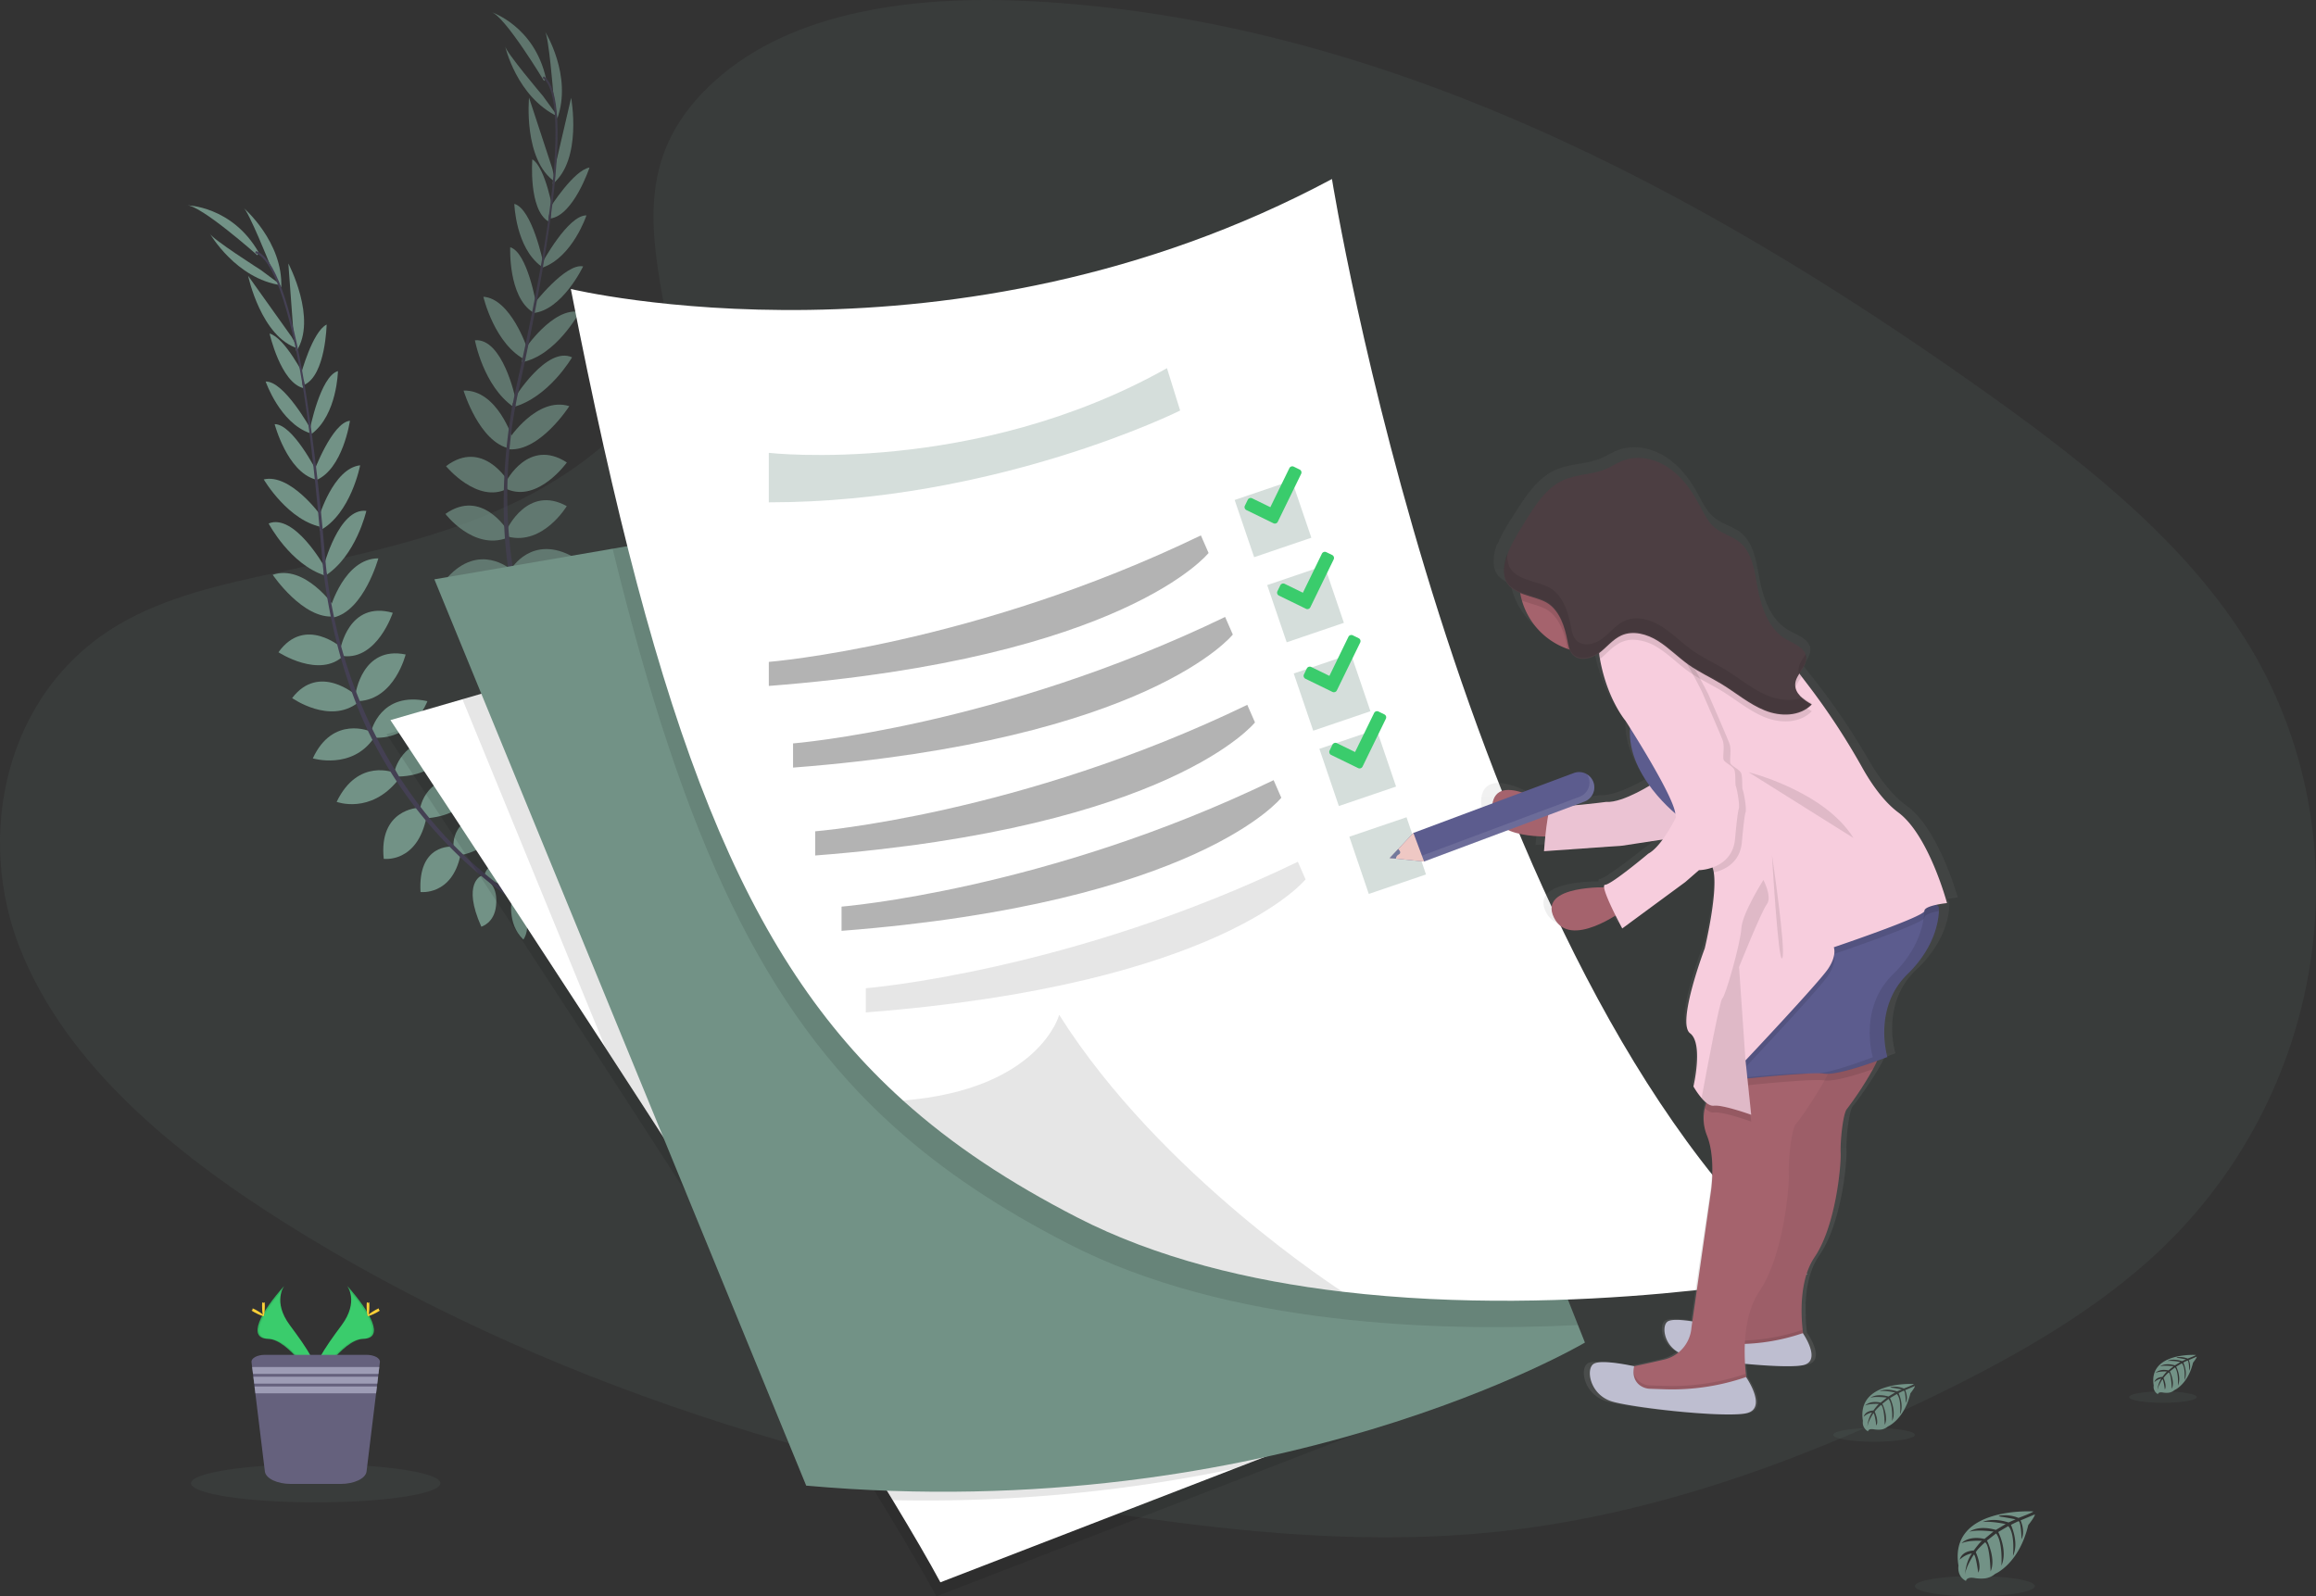 <svg id="59904e4f-d552-4f96-882a-6a294bb87dd0" data-name="Layer 1" xmlns="http://www.w3.org/2000/svg" xmlns:xlink="http://www.w3.org/1999/xlink" width="1155.41" height="796.48" viewBox="0 0 1155.41 796.48"><rect x="0" y="0" width="1155.41" height="796.48" fill="#333333" stroke="none"/><defs><linearGradient id="a0337754-c09d-4430-960e-4dcfef50d642" x1="880.14" y1="757.49" x2="880.14" y2="274.88" gradientUnits="userSpaceOnUse"><stop offset="0" stop-color="gray" stop-opacity="0.25"/><stop offset="0.54" stop-color="gray" stop-opacity="0.12"/><stop offset="1" stop-color="gray" stop-opacity="0.1"/></linearGradient></defs><title>to do list</title><path d="M379.06,92C418.26,56.69,479.8,49.5,535.81,52.31c175.93,8.83,334.74,94.59,472.11,191.6,49.73,35.12,98.69,73,131,121.33,65.72,98.45,46.22,234.84-45.15,315.94-31.09,27.6-68.78,48.75-107.47,67.51-68.79,33.34-143,60.1-221.09,67.72-55.68,5.43-112,1-167.4-6.56-154.65-21.18-306.45-68-433.69-148.14C108.29,626.57,55.69,582.88,32.69,526s-8.28-128.89,48.7-162.54c23.57-13.92,51.74-20.2,79.33-26.11,40.61-8.68,81.86-17.25,118.51-34.91,37.85-18.24,82.66-53.52,75.17-93.9C346.36,165.25,339.91,127.2,379.06,92Z" transform="translate(-22.3 -51.76)" fill="#729286" opacity="0.1"/><path d="M279,499.57s10.37-7.43,21.1-2.84c0,0-3,6.38-16.37,6.3Z" transform="translate(-22.3 -51.76)" fill="#729286"/><path d="M277.71,500s-2.77,12.45,5.67,20.53c0,0,4.68-5.27-.64-17.53Z" transform="translate(-22.3 -51.76)" fill="#729286"/><path d="M264,488.67s.38-10.51,24.18-7.94c0,0,.37,6.76-7.81,10.28S268.27,492,264,488.67Z" transform="translate(-22.3 -51.76)" fill="#729286"/><path d="M262.53,488.65s-9.89,3.6-.11,25.46c0,0,6.54-1.73,7.37-10.6S267,491.71,262.53,488.65Z" transform="translate(-22.3 -51.76)" fill="#729286"/><path d="M248.56,474.3s-2-17.2,22.24-16.36c0,0,2.31,15.55-17.81,20.34Z" transform="translate(-22.3 -51.76)" fill="#729286"/><path d="M231.83,455.44s2.57-19.67,27-14.78c0,0,.74,16.9-22.84,19.29Z" transform="translate(-22.3 -51.76)" fill="#729286"/><path d="M219.38,435.75s4.82-19.29,29-14.47c0,0-5,17.35-27.27,17.93Z" transform="translate(-22.3 -51.76)" fill="#729286"/><path d="M207.53,416.52s4.67-20,28-14.92c0,0-7,19.07-26.37,18.23Z" transform="translate(-22.3 -51.76)" fill="#729286"/><path d="M199.66,398.12s3.25-24.33,25-19.81c0,0-5.42,22.23-23.3,23.26Z" transform="translate(-22.3 -51.76)" fill="#729286"/><path d="M192.09,375.81s4.07-24.55,26.15-18.3c0,0-7.68,23.35-24.5,21.61Z" transform="translate(-22.3 -51.76)" fill="#729286"/><path d="M187.13,355s7-24.66,23.92-24.65c0,0-7.15,26-22.32,29.48Z" transform="translate(-22.3 -51.76)" fill="#729286"/><path d="M183.71,334.58s7.53-29.66,21.35-27.92c0,0-5.13,22.64-20.69,32.47Z" transform="translate(-22.3 -51.76)" fill="#729286"/><path d="M181.28,310.16s7.17-24.74,20.69-26.24c0,0-4.6,24.25-20.15,32.58Z" transform="translate(-22.3 -51.76)" fill="#729286"/><path d="M178.76,287.44s9.18-24.85,18.12-25.75c0,0-3.47,24.25-17.07,29.73Z" transform="translate(-22.3 -51.76)" fill="#729286"/><path d="M176.83,266.26s5.2-26.81,14.06-29.35c0,0-.39,21.77-13.09,31.3Z" transform="translate(-22.3 -51.76)" fill="#729286"/><path d="M172.4,238.62s5.73-21.42,12.85-24.93c0,0-.48,25-11,30Z" transform="translate(-22.3 -51.76)" fill="#729286"/><path d="M168.9,220.48l-2.75-37.28s14.6,27.66,4,43.83Z" transform="translate(-22.3 -51.76)" fill="#729286"/><path d="M157,183.78s-10.79-26.89-13.19-28.32c0,0,19.8,17,18.8,39.78Z" transform="translate(-22.3 -51.76)" fill="#729286"/><path d="M247.9,474.2s-17.25-1.59-15.8,22.63c0,0,15.6,1.93,19.89-18.31Z" transform="translate(-22.3 -51.76)" fill="#729286"/><path d="M231,454.82s-19.82.69-17.26,25.44c0,0,16.75,2.34,21.36-20.91Z" transform="translate(-22.3 -51.76)" fill="#729286"/><path d="M219.25,437.37s-18.32-7.75-29,14.47c0,0,16.89,6.39,30.72-11Z" transform="translate(-22.3 -51.76)" fill="#729286"/><path d="M207.13,416.72s-18.76-8.28-28.77,13.42c0,0,19.45,5.87,30.42-10.12Z" transform="translate(-22.3 -51.76)" fill="#729286"/><path d="M199.91,398.63s-18.38-16.26-31.87,1.42c0,0,18.65,13.24,32.83,2.32Z" transform="translate(-22.3 -51.76)" fill="#729286"/><path d="M193.07,375.19s-18.5-16.64-31.85,2c0,0,20.57,13.45,32.63,1.59Z" transform="translate(-22.3 -51.76)" fill="#729286"/><path d="M188.93,354.21s-14.57-21.1-30.57-15.66c0,0,15.14,22.36,30.61,20.75Z" transform="translate(-22.3 -51.76)" fill="#729286"/><path d="M184.12,334.43s-14.91-26.72-27.81-21.49c0,0,10.78,20.56,28.33,26.05Z" transform="translate(-22.3 -51.76)" fill="#729286"/><path d="M182.17,308.73s-15.06-20.9-28.29-17.77c0,0,12.47,21.3,29.91,23.93Z" transform="translate(-22.3 -51.76)" fill="#729286"/><path d="M180.25,286.9s-11.95-23.64-20.93-23.51c0,0,6.21,23.7,20.34,27.58Z" transform="translate(-22.3 -51.76)" fill="#729286"/><path d="M177.25,265.72s-13.2-23.9-22.42-23.6c0,0,7.08,20.6,22.09,25.76Z" transform="translate(-22.3 -51.76)" fill="#729286"/><path d="M174.42,240s-9.95-19.82-17.63-21.81c0,0,5.53,24.4,16.82,27.2Z" transform="translate(-22.3 -51.76)" fill="#729286"/><path d="M167.78,219.82l-21.69-30.44S152.52,220,171,225.66Z" transform="translate(-22.3 -51.76)" fill="#729286"/><path d="M152.41,186.47S128,170.94,127,168.31c0,0,13,22.58,35.66,25.78Z" transform="translate(-22.3 -51.76)" fill="#729286"/><path d="M150.7,179.13s-28.36-25.25-35.34-24.95c0,0,22.6.16,36,23.53Z" transform="translate(-22.3 -51.76)" fill="#729286"/><path d="M174.3,244l-1,.17c-6.68-40.05-15.09-63.54-23.67-66.16l.29-1C159,179.77,167.46,202.92,174.3,244Z" transform="translate(-22.3 -51.76)" fill="#444053"/><path d="M185.55,339.88l-1.5.18c-.46-3.74-.86-7.58-1.17-11.4-2.71-33.25-6.11-63.75-9.91-86.57l.83-1.11c3.81,22.86,7.87,54.26,10.59,87.56C184.7,332.34,185.09,336.15,185.55,339.88Z" transform="translate(-22.3 -51.76)" fill="#444053"/><path d="M307.83,517.65c-.27-.11-27.23-10.93-55.83-38.11a218.64,218.64,0,0,1-41.84-54.7c-13.71-25.41-22.68-56.95-26.47-87.77l1.6.68c8.5,69.18,41.92,115.42,68,140.27,28.32,26.94,55,37.65,55.25,37.75Z" transform="translate(-22.3 -51.76)" fill="#444053"/><g opacity="0.7"><path d="M320.84,436.21s12.11-4,21,3.57c0,0-4.77,5.2-17.51,1.14Z" transform="translate(-22.3 -51.76)" fill="#729286"/><path d="M319.48,436.23s-6.34,11.07-.69,21.28c0,0,6-3.63,4.61-16.92Z" transform="translate(-22.3 -51.76)" fill="#729286"/><path d="M309.75,421.34s3.5-9.92,25.45-.39c0,0-1.65,6.57-10.52,7.49S312.85,425.77,309.75,421.34Z" transform="translate(-22.3 -51.76)" fill="#729286"/><path d="M308.36,420.89s-10.5.5-7.68,24.27c0,0,6.77.3,10.2-7.93S311.72,425.13,308.36,420.89Z" transform="translate(-22.3 -51.76)" fill="#729286"/><path d="M299.3,403s3.19-17,26.09-9c0,0-2.41,15.53-23.05,14.12Z" transform="translate(-22.3 -51.76)" fill="#729286"/><path d="M288.94,380s8.3-18,30.14-6.08c0,0-4.32,16.35-27.55,11.62Z" transform="translate(-22.3 -51.76)" fill="#729286"/><path d="M282.9,357.55s10.35-17,32-5.19c0,0-10,15.06-31.37,9Z" transform="translate(-22.3 -51.76)" fill="#729286"/><path d="M277.31,335.66s10.4-17.68,31.19-5.91c0,0-12.35,16.12-30.59,9.56Z" transform="translate(-22.3 -51.76)" fill="#729286"/><path d="M275.27,315.75s10.34-22.26,29.78-11.46c0,0-11.79,19.6-29.16,15.27Z" transform="translate(-22.3 -51.76)" fill="#729286"/><path d="M274.69,292.2s11.19-22.23,30.4-9.69c0,0-14.27,20-29.81,13.34Z" transform="translate(-22.3 -51.76)" fill="#729286"/><path d="M276.16,270.83s14-21.46,30.16-16.42c0,0-14.57,22.73-30.08,21.51Z" transform="translate(-22.3 -51.76)" fill="#729286"/><path d="M279,250.34s16-26.07,28.69-20.3c0,0-11.64,20.09-29.41,24.84Z" transform="translate(-22.3 -51.76)" fill="#729286"/><path d="M283.89,226.31s14.22-21.49,27.56-18.9c0,0-11.6,21.79-28.92,25.11Z" transform="translate(-22.3 -51.76)" fill="#729286"/><path d="M288.26,203.86s16.15-21,24.95-19.18c0,0-10.53,22.12-25.14,23.29Z" transform="translate(-22.3 -51.76)" fill="#729286"/><path d="M292.71,183.07s12.94-24,22.16-23.84c0,0-6.86,20.67-21.81,26Z" transform="translate(-22.3 -51.76)" fill="#729286"/><path d="M296.7,155.36s11.85-18.74,19.69-20c0,0-7.9,23.74-19.42,25.41Z" transform="translate(-22.3 -51.76)" fill="#729286"/><path d="M298.76,137l8.47-36.42s5.71,30.75-9.23,43Z" transform="translate(-22.3 -51.76)" fill="#729286"/><path d="M298.34,98.43s-2.31-28.88-4.17-31c0,0,13.86,22.08,6.12,43.58Z" transform="translate(-22.3 -51.76)" fill="#729286"/><path d="M298.69,402.73s-16-6.64-21.81,16.92c0,0,14.31,6.48,24.43-11.57Z" transform="translate(-22.3 -51.76)" fill="#729286"/><path d="M288.32,379.2s-19.13-5.23-24.05,19.16c0,0,15.3,7.22,26.62-13.61Z" transform="translate(-22.3 -51.76)" fill="#729286"/><path d="M282.3,359.05s-15.18-12.85-32,5.19c0,0,14.22,11.13,32.61-1.38Z" transform="translate(-22.3 -51.76)" fill="#729286"/><path d="M276.88,335.73s-15.46-13.48-31.46,4.25c0,0,16.82,11.4,32.05-.6Z" transform="translate(-22.3 -51.76)" fill="#729286"/><path d="M275.37,316.32s-12.72-21-30.86-8.14c0,0,13.87,18.2,30.66,12Z" transform="translate(-22.3 -51.76)" fill="#729286"/><path d="M275.81,291.9s-12.72-21.39-31-7.55c0,0,15.64,19,30.67,11.23Z" transform="translate(-22.3 -51.76)" fill="#729286"/><path d="M278.09,270.63s-7.63-24.47-24.52-24c0,0,7.8,25.86,23.05,28.92Z" transform="translate(-22.3 -51.76)" fill="#729286"/><path d="M279.38,250.32s-6.28-29.95-20.15-28.79c0,0,4.18,22.84,19.3,33.31Z" transform="translate(-22.3 -51.76)" fill="#729286"/><path d="M285.18,225.21s-8.16-24.44-21.73-25.39c0,0,5.57,24.05,21.44,31.75Z" transform="translate(-22.3 -51.76)" fill="#729286"/><path d="M289.84,203.79s-4.38-26.12-13-28.67c0,0-1.11,24.47,11.22,32.39Z" transform="translate(-22.3 -51.76)" fill="#729286"/><path d="M293.27,182.68s-5.49-26.75-14.38-29.2c0,0,.63,21.77,13.43,31.16Z" transform="translate(-22.3 -51.76)" fill="#729286"/><path d="M298.21,157.32s-3.6-21.88-10.34-26.07c0,0-2,24.94,8,31Z" transform="translate(-22.3 -51.76)" fill="#729286"/><path d="M297.89,136l-11.66-35.52s-3,31.14,13,42.05Z" transform="translate(-22.3 -51.76)" fill="#729286"/><path d="M293.14,99.63s-18.73-22.11-18.87-24.9c0,0,5.73,25.43,26.37,35.22Z" transform="translate(-22.3 -51.76)" fill="#729286"/><path d="M293.69,92.12s-19.57-32.55-26.32-34.35c0,0,21.52,6.89,27.32,33.16Z" transform="translate(-22.3 -51.76)" fill="#729286"/><path d="M296.93,161l-1-.14c5.53-40.21,4.5-65.15-2.92-70.2l.57-.83C301.45,95.2,302.6,119.81,296.93,161Z" transform="translate(-22.3 -51.76)" fill="#444053"/><path d="M279.13,256l-1.49-.27c.68-3.71,1.44-7.49,2.28-11.24,7.31-32.55,13.14-62.67,16.29-85.59l1.13-.82c-3.16,23-8.63,54.15-15.94,86.75C280.56,248.5,279.8,252.26,279.13,256Z" transform="translate(-22.3 -51.76)" fill="#444053"/><path d="M343,462.05c-.22-.18-22.74-18.53-42-53a218.47,218.47,0,0,1-23.66-64.67c-5.53-28.34-4.72-61.12.84-91.67l1.32,1.12C267.05,322.41,285.2,376.51,302.74,408c19,34.14,41.28,52.3,41.51,52.48Z" transform="translate(-22.3 -51.76)" fill="#444053"/></g><path d="M1036.65,805.87s-42.28-2.55-37.29,27.08c0,0-1,5.23,3.75,7.61,0,0,.08-2.2,4.34-1.45a19.36,19.36,0,0,0,4.59.22,9.62,9.62,0,0,0,5.62-2.32h0s11.88-4.91,16.5-24.33c0,0,3.42-4.24,3.29-5.33l-7.14,3s2.44,5.15.52,9.42c0,0-.23-9.23-1.6-9-.28.05-3.71,1.79-3.71,1.79s4.2,9,1,15.48c0,0,1.2-11.05-2.34-14.84l-5,2.94s4.9,9.26,1.58,16.81c0,0,.85-11.59-2.64-16.1l-4.55,3.55s4.61,9.13,1.8,15.39c0,0-.37-13.49-2.78-14.51,0,0-4,3.51-4.59,5,0,0,3.15,6.62,1.2,10.12,0,0-1.2-9-2.19-9,0,0-4,5.95-4.38,10,0,0,.17-6.07,3.42-10.6a11.89,11.89,0,0,0-6.07,3.14s.62-4.21,7-4.58c0,0,3.28-4.51,4.16-4.79,0,0-6.41-.53-10.29,1.19,0,0,3.42-4,11.46-2.17l4.49-3.67s-8.43-1.15-12,.12c0,0,4.11-3.51,13.21-.95l4.89-2.92s-7.18-1.55-11.46-1c0,0,4.52-2.44,12.9.2l3.5-1.57s-5.27-1-6.81-1.2-1.62-.59-1.62-.59a18.22,18.22,0,0,1,9.88,1.1S1036.78,806.34,1036.65,805.87Z" transform="translate(-22.3 -51.76)" fill="#729286"/><ellipse cx="985.23" cy="791.38" rx="29.92" ry="5.06" fill="#729286" opacity="0.1"/><path d="M1117.75,727.8s-23.83-1.43-21,15.27a4.07,4.07,0,0,0,2.11,4.29s.05-1.24,2.45-.82a10.62,10.62,0,0,0,2.59.13,5.35,5.35,0,0,0,3.16-1.31h0s6.7-2.77,9.31-13.72c0,0,1.93-2.39,1.85-3l-4,1.72s1.37,2.9.29,5.31c0,0-.13-5.21-.9-5.08-.16,0-2.09,1-2.09,1s2.36,5.06.58,8.73c0,0,.68-6.23-1.32-8.36l-2.83,1.65s2.76,5.22.89,9.48c0,0,.48-6.53-1.49-9.08l-2.56,2s2.59,5.15,1,8.68c0,0-.21-7.6-1.57-8.18a16,16,0,0,0-2.59,2.79s1.78,3.74.68,5.71c0,0-.68-5.07-1.23-5.09,0,0-2.24,3.36-2.47,5.66a12.22,12.22,0,0,1,1.93-6,6.74,6.74,0,0,0-3.43,1.77s.35-2.37,4-2.58c0,0,1.85-2.55,2.34-2.7,0,0-3.61-.3-5.8.67,0,0,1.93-2.24,6.46-1.23l2.54-2.06s-4.76-.65-6.77.07c0,0,2.32-2,7.45-.54l2.76-1.65a25.22,25.22,0,0,0-6.47-.56s2.55-1.37,7.27.12l2-.89s-3-.58-3.84-.67-.92-.34-.92-.34a10.32,10.32,0,0,1,5.58.62S1117.82,728.07,1117.75,727.8Z" transform="translate(-22.3 -51.76)" fill="#729286"/><ellipse cx="1079.04" cy="697.06" rx="16.87" ry="2.85" fill="#729286" opacity="0.1"/><path d="M977.06,742.3s-28.78-1.74-25.38,18.43a4.91,4.91,0,0,0,2.55,5.18s0-1.49,2.95-1a13.73,13.73,0,0,0,3.13.16,6.58,6.58,0,0,0,3.82-1.58h0s8.09-3.34,11.24-16.57c0,0,2.33-2.88,2.23-3.62l-4.85,2.07s1.66,3.51.35,6.42c0,0-.15-6.29-1.09-6.14-.19,0-2.52,1.21-2.52,1.21s2.85,6.11.7,10.54c0,0,.82-7.52-1.59-10.1l-3.42,2s3.33,6.3,1.07,11.45c0,0,.58-7.89-1.79-11l-3.1,2.41s3.14,6.21,1.23,10.48c0,0-.25-9.18-1.9-9.88,0,0-2.71,2.39-3.12,3.37,0,0,2.14,4.51.81,6.89,0,0-.81-6.11-1.48-6.14,0,0-2.7,4.05-3,6.83a14.77,14.77,0,0,1,2.33-7.22,8.13,8.13,0,0,0-4.13,2.14s.42-2.87,4.8-3.12c0,0,2.23-3.07,2.83-3.26,0,0-4.36-.36-7,.81,0,0,2.32-2.71,7.79-1.48l3.06-2.49s-5.73-.79-8.17.08c0,0,2.8-2.39,9-.65l3.33-2s-4.89-1.06-7.81-.68c0,0,3.08-1.65,8.78.14L971.1,745s-3.58-.7-4.63-.81-1.1-.4-1.1-.4a12.43,12.43,0,0,1,6.73.75S977.15,742.62,977.06,742.3Z" transform="translate(-22.3 -51.76)" fill="#729286"/><ellipse cx="934.94" cy="715.91" rx="20.37" ry="3.44" fill="#729286" opacity="0.1"/><path d="M736.37,752.76,636.06,791.57,489.44,848.24c-5.53-10.27-13.69-24.32-23.79-41-34.72-57.55-92.18-147.06-143.32-225.72-57.64-88.63-107.24-163.47-107.24-163.47L251,407.64l293.32-85.07Z" transform="translate(-22.3 -51.76)" opacity="0.1"/><path d="M738.37,745.76,638.06,784.57,491.44,841.24c-5.53-10.27-13.69-24.32-23.79-41-34.72-57.55-92.18-147.06-143.32-225.72-57.64-88.63-107.24-163.47-107.24-163.47L253,400.64l293.32-85.07Z" transform="translate(-22.3 -51.76)" fill="#fff"/><path d="M738.37,745.76,638.06,784.57a754.4,754.4,0,0,1-170.41,15.67c-34.72-57.55-92.18-147.06-143.32-225.72L253,400.64l293.32-85.07Z" transform="translate(-22.3 -51.76)" opacity="0.1"/><path d="M813,721.62S657.16,813.8,424.5,793L239,340.81l88.89-15.27,307.28-52.77L809.52,712.88Z" transform="translate(-22.3 -51.76)" fill="#729286"/><path d="M809.52,712.88c-36.7,1.8-79.14,1.63-121.86-3.46C641.44,704,595,692.78,555.1,672.24c-33.32-17.17-61.81-35.82-86.66-58.21-64.61-58.12-104.6-141.26-140.51-288.49l307.28-52.77Z" transform="translate(-22.3 -51.76)" opacity="0.1"/><path d="M923.83,687.6s-114.92,22.52-231.78,8.65c-46.22-5.45-92.71-16.64-132.56-37.18-33.32-17.17-61.81-35.82-86.66-58.21-80-72-122.21-182.22-165.75-404.91,0,0,191,46.09,379.71-54.87C686.79,141.08,750.44,538.35,923.83,687.6Z" transform="translate(-22.3 -51.76)" fill="#fff"/><path d="M692.05,696.25c-46.22-5.45-92.71-16.64-132.56-37.18-33.32-17.17-61.81-35.82-86.66-58.21,68.09-5.53,77.88-42.76,77.88-42.76C601.19,638.22,692.05,696.25,692.05,696.25Z" transform="translate(-22.3 -51.76)" opacity="0.1"/><path d="M405.85,277.71s102.6,11.71,198.63-42.25l6.58,21.13S519.19,302.4,405.85,302.4Z" transform="translate(-22.3 -51.76)" fill="#729286" opacity="0.3"/><path d="M405.85,382s102-8.23,215.55-63.11l3.84,8.78S583.45,380.26,405.85,394Z" transform="translate(-22.3 -51.76)" opacity="0.3"/><path d="M417.94,422.68s102-8.23,215.55-63.1l3.84,8.78S595.55,421,417.94,434.75Z" transform="translate(-22.3 -51.76)" opacity="0.3"/><path d="M429,466.53s102-8.23,215.55-63.1l3.84,8.78S606.55,464.82,429,478.6Z" transform="translate(-22.3 -51.76)" opacity="0.3"/><path d="M442.13,504.11s102-8.23,215.55-63.1l3.84,8.78s-41.78,52.62-219.39,66.4Z" transform="translate(-22.3 -51.76)" opacity="0.3"/><path d="M454.23,544.83s102-8.23,215.55-63.1l3.84,8.78s-41.79,52.62-219.39,66.39Z" transform="translate(-22.3 -51.76)" opacity="0.1"/><rect x="642.3" y="295.52" width="30.15" height="30.15" transform="translate(-87.32 176.7) rotate(-18.8)" fill="#729286" opacity="0.3"/><rect x="658.54" y="337.98" width="30.15" height="30.15" transform="translate(-100.14 184.2) rotate(-18.8)" fill="#729286" opacity="0.3"/><rect x="684.58" y="419.68" width="30.15" height="30.15" transform="translate(-125.09 196.95) rotate(-18.8)" fill="#729286" opacity="0.3"/><rect x="699.51" y="463.53" width="30.15" height="30.15" transform="translate(-138.42 204.1) rotate(-18.8)" fill="#729286" opacity="0.3"/><rect x="671.78" y="382.09" width="30.15" height="30.15" transform="translate(-113.65 190.82) rotate(-18.8)" fill="#729286" opacity="0.3"/><path d="M994.7,501.33l-1.07-1c2.76-.56,5.36-.81,5.36-.81s-9.47-34.26-25.44-45.69c-7.9-5.65-14.48-15.06-19.13-23.13a349.7,349.7,0,0,0-28.49-41.77l-2.88-3.63-1.24-1.58c1.73-2.62,3.85-5.11,3.61-8.15a.13.13,0,0,1,0-.06,3.84,3.84,0,0,0,0-.48,5.59,5.59,0,0,0-.2-1.11l-.11.17c-1.35-3.92-6.54-5.65-10.39-7.81-9-5.07-12.85-16.15-14.77-26.45-1.5-8-2.74-17-9-22.15-4-3.31-9.44-4.4-13.47-7.69-3.82-3.12-5.95-7.85-8.35-12.2-4-7.25-9.28-14-16.25-18.33s-15.82-6-23.47-3.1c-2.93,1.12-5.59,2.86-8.49,4.07-7.2,3-15.45,2.6-22.58,5.77-8.78,3.9-14.49,12.52-19.71,20.7-2.7,4.23-6.94,10.42-9.35,16.65,0-.22,0-.43,0-.65a23.82,23.82,0,0,0-1.86,8.66,13,13,0,0,0,.41,3.76c1.08,4,4.3,6.21,8.12,7.75a33.85,33.85,0,0,0,.88,3.77,37,37,0,0,0,23.9,24.41c.33.12.67.2,1,.3a7.94,7.94,0,0,0,1.19,2.2c3.19,4,9.59,2.86,13.75-.05.17-.11.33-.25.49-.37a15,15,0,0,0,.18,1.69c.09.48.16,1,.26,1.43,3.75,20.21,13.35,31.12,13.35,31.12s.89,1.34,2.34,3.56c-.76,11.15,4.33,21.31,10.21,29.16-5.07,2.93-16,8.67-22.76,8.19,0,0-24.84,3.21-27.72,1.6-.4-.22-.78.08-1.14.76-6.84-4.17-28.71-16.19-30.58-.76-1.69,14,18.24,15.79,27.73,15.86-.43,4.1-.67,7.38-.67,7.38l40.81-2.79,21.25-3.13c-2.35,3.11-5,5.88-7.59,7.23,0,0-19.21,15.55-22.53,15.69-.47,0-.62.47-.55,1.22-8.08,0-33.21,1.17-26.24,15.17,6.33,12.69,24.15,3.91,32.21-.94,1.9,3.69,3.52,6.58,3.52,6.58l32.93-23.45,7.13-6a25.38,25.38,0,0,0,7.09-1.37c0,.09.07.18.1.26a13.53,13.53,0,0,1,.57,2.26c2,11.49-4.72,38.29-4.72,38.29s-14.78,37.69-7.68,42.83S866.51,592,866.51,592a40.1,40.1,0,0,0,4.26,5.88h0a17.86,17.86,0,0,0,2.49,2.37,23.15,23.15,0,0,0-.82,2.75,22.42,22.42,0,0,0,1.17,13.84c4.88,11.84,1.91,29,1.91,29l-9.58,64.72c-4.6-.7-10.54-1.28-12.75,0-3.39,1.91-2.28,11.54,5.59,15.68a20.26,20.26,0,0,1-8.1,3.73c-7,1.6-11.92,2.62-15.16,3.24-.21,0-16.8-3.66-21.06-1.24s-2.21,15.84,9.91,19.13c11.86,3.21,56.09,7.92,68.83,6l.81-.14c10.83-2.14,1.32-16.37.12-18.1-.08-.58-.15-1.19-.23-1.85-.17-1.48-.32-3.18-.43-5,12.08,1.11,24,1.65,29.47.83.26,0,.5-.08.72-.13,9.59-1.9,1.19-14.48.11-16q-.07-.58-.15-1.23v-.11c0-.29-.07-.6-.1-.9s0-.51-.08-.78,0-.48-.07-.73q-.06-.74-.12-1.53c0-.21,0-.43,0-.65,0-.4-.05-.8-.07-1.21,0-.22,0-.44,0-.67,0-.6,0-1.22-.06-1.84,0-.17,0-.34,0-.51,0-.5,0-1,0-1.52,0-.24,0-.48,0-.73,0-.53,0-1.06,0-1.6,0-.18,0-.35,0-.53,0-.67.06-1.36.1-2.05l.06-.74c0-.51.08-1,.13-1.52,0-.25,0-.5.08-.75.08-.7.17-1.4.27-2.11,0-.21.07-.42.1-.63.09-.53.18-1.07.28-1.61,0-.26.1-.53.16-.8q.18-.87.39-1.74c0-.16.07-.32.11-.48.18-.7.38-1.39.59-2.08.07-.24.15-.48.23-.72.17-.52.35-1,.54-1.54l.24-.64c.27-.68.56-1.35.86-2,.08-.17.17-.34.26-.51.25-.52.52-1,.8-1.54l.34-.59c.38-.64.77-1.28,1.2-1.89,11-15.68,13.9-45.92,13.63-52.5s1.31-20.23,3.28-22.25c1.32-1.35,9-12,13.59-20.1.83-1.48,1.55-2.87,2.12-4.11,3.26-1.13,5.42-2,5.42-2v0h0a46.37,46.37,0,0,1-1.64-12.89c.08-8.51,2.42-19.72,12.08-28.82,14.26-13.44,16.25-26.76,16.44-31.88,0-.36,0-.68,0-.95C994.75,501.79,994.7,501.33,994.7,501.33Z" transform="translate(-22.3 -51.76)" fill="url(#a0337754-c09d-4430-960e-4dcfef50d642)"/><path d="M956.7,585.2a171.88,171.88,0,0,1-13,19.87c-1.88,2-3.39,15.51-3.13,22s-2.49,36.41-13,51.91-5.11,42.29-5.11,42.29l-16.77,5.88H885.54L871.66,723,868,712.9s4.88-.75,17-3.63A15.73,15.73,0,0,0,897.55,695l8.51-59.43s2.51-15-1.63-25.38a20.66,20.66,0,0,1,1.36-18.1l.27-.42s13.13-10.37,26.51-16.86c11.85-5.72,23.87-8.44,27.28,1.71C960.29,577.83,958.85,581.2,956.7,585.2Z" transform="translate(-22.3 -51.76)" fill="#a5636d"/><path d="M956.7,585.2a171.88,171.88,0,0,1-13,19.87c-1.88,2-3.39,15.51-3.13,22s-2.49,36.41-13,51.91c-7.4,10.93-6.91,27.45-6,36.26.39,3.69.87,6,.87,6l-16.77,5.88H885.54L871.66,723,868,712.9s1.22-.19,4-.73,7-1.46,13.06-2.9A15.73,15.73,0,0,0,897.55,695l8.51-59.43s2.51-15-1.63-25.38a20.66,20.66,0,0,1,1.36-18.1l.27-.42s13.13-10.37,26.51-16.86c11.85-5.72,23.87-8.44,27.28,1.71C960.29,577.83,958.85,581.2,956.7,585.2Z" transform="translate(-22.3 -51.76)" opacity="0.05"/><path d="M922.46,721.28l-16.77,5.88H885.54L871.66,723,868,712.9s1.22-.19,4-.73a7.55,7.55,0,0,0,5.81,8.16l7.88.27c1.11,0,2.23.06,3.33.06a100.48,100.48,0,0,0,32.58-5.41C922,718.94,922.46,721.28,922.46,721.28Z" transform="translate(-22.3 -51.76)" opacity="0.1"/><path d="M885.68,722.3l-7.89-.27s-7.36-1.56-5.56-9.91c0,0-14.2-3.22-17.83-1.09s-1.88,13.88,8.38,16.76c10,2.81,47.46,6.94,58.23,5.25l.69-.12c9.76-2,0-16,0-16h0A100.88,100.88,0,0,1,885.68,722.3Z" transform="translate(-22.3 -51.76)" fill="#bebed0"/><path d="M934.27,587.5c-.53,1.06-1.1,2.16-1.75,3.31-4.95,9-12.89,20.33-14.28,21.8-2.12,2.26-3.81,17.5-3.54,24.86s-2.81,41.08-14.67,58.58c-6.07,9-7.44,21.25-7.34,31.11a100.24,100.24,0,0,0,.59,10c.44,4.07,1,6.61,1,6.61l-18.92,6.63H852.59l-15.67-4.66-4.1-11.44s1.37-.22,4.45-.83,7.88-1.63,14.74-3.25a17.78,17.78,0,0,0,14.13-16.1l9.59-67.07s2.83-16.95-1.83-28.65a23,23,0,0,1-1.12-13.69,21.84,21.84,0,0,1,3-7.22s3.66-2.88,9.18-6.69c2.44-1.68,5.27-3.54,8.31-5.42,13.36-8.27,30.93-16.71,39.35-10.56a10.89,10.89,0,0,1,3.88,5.59C936.84,581.57,935.89,584.2,934.27,587.5Z" transform="translate(-22.3 -51.76)" fill="#a5636d"/><path d="M894.23,743.78l-18.92,6.63H852.59l-15.67-4.66-4.1-11.44s1.37-.22,4.45-.83a8.35,8.35,0,0,0,2.66,7.39,8.91,8.91,0,0,0,5.64,2.12l7.17.23c1.25,0,2.51.07,3.76.07a113.75,113.75,0,0,0,36.78-6.12C893.72,741.24,894.23,743.78,894.23,743.78Z" transform="translate(-22.3 -51.76)" opacity="0.1"/><path d="M852.73,744.92l-7.16-.24a9,9,0,0,1-5.65-2.12c-1.82-1.62-3.39-4.42-2.37-9.13,0,0-16-3.63-20.13-1.23s-2.11,15.67,9.46,18.92c11.33,3.17,53.57,7.83,65.73,5.93l.77-.14c11-2.26,0-18.08,0-18.08h0A113.46,113.46,0,0,1,852.73,744.92Z" transform="translate(-22.3 -51.76)" fill="#bebed0"/><path d="M956.7,585.2c-6.85,2.39-16.91,5.56-22.43,5.69a10.06,10.06,0,0,1-1.71-.08h0c-3.86-.53-15.79.32-26.73,1.3-4.39.39-8.61.8-12.1,1.16-5.2.54-8.78.93-8.78.93v-3.39c2.44-1.68,5.27-3.54,8.31-5.42,13.36-8.27,30.93-16.71,39.35-10.56,11.85-5.72,23.87-8.44,27.28,1.71C960.29,577.83,958.85,581.2,956.7,585.2Z" transform="translate(-22.3 -51.76)" opacity="0.1"/><path d="M989.57,506.33c-.19,5.07-2.09,18.23-15.71,31.53-17.36,16.95-10,41.29-10,41.29s-20.7,8.13-29.63,8.35a10.06,10.06,0,0,1-1.71-.08c-5.36-.75-26.64,1.22-38.87,2.46-5.2.54-8.78.93-8.78.93v-72l95.93-23.29,8.69,8.65A16,16,0,0,1,989.57,506.33Z" transform="translate(-22.3 -51.76)" fill="#5c5c8e"/><path d="M955.5,576.89" transform="translate(-22.3 -51.76)" fill="none"/><g opacity="0.1"><path d="M886.49,589.92l-1.58.17v.76s3.58-.39,8.78-.93c8.78-.89,22.19-2.14,31.06-2.51C918.61,586.85,898.33,588.72,886.49,589.92Z" transform="translate(-22.3 -51.76)"/><path d="M989.53,504.21l-8.69-8.66L975.05,497l7.28,7.25a16,16,0,0,1,0,2.17c-.19,5.06-2.09,18.23-15.71,31.53-17.36,16.94-10,41.29-10,41.29s-17.13,6.72-26.94,8.11a24.73,24.73,0,0,1,2.8.15,10,10,0,0,0,1.71.09c8.93-.22,29.63-8.35,29.63-8.35s-7.4-24.35,10-41.29c13.62-13.3,15.52-26.47,15.71-31.53A16,16,0,0,0,989.53,504.21Z" transform="translate(-22.3 -51.76)"/></g><path d="M797.87,455.47s-29-20.12-31.13-2S797.87,469,797.87,469Z" transform="translate(-22.3 -51.76)" fill="#a5636d"/><path d="M847.87,442.13s-15.69,10.38-24.37,9.74c0,0-23.72,3.18-26.48,1.59s-4.44,23-4.44,23l39-2.75,25-3.82s12.5-7.62,12.5-14.19S847.87,442.13,847.87,442.13Z" transform="translate(-22.3 -51.76)" fill="#f7cddd"/><path d="M847.87,442.13s-15.69,10.38-24.37,9.74c0,0-23.72,3.18-26.48,1.59s-4.44,23-4.44,23l39-2.75,25-3.82s12.5-7.62,12.5-14.19S847.87,442.13,847.87,442.13Z" transform="translate(-22.3 -51.76)" opacity="0.05"/><path d="M824.86,494.49s-35.27-1.46-27.37,15,34.63-3.52,34.63-3.52Z" transform="translate(-22.3 -51.76)" fill="#a5636d"/><path d="M860.34,459.5s-28.59-21.39-24.56-47.44S860.34,432,860.34,432Z" transform="translate(-22.3 -51.76)" fill="#5c5c8e"/><path d="M852.44,341.4a36.18,36.18,0,0,1-10.17,25.11,34,34,0,0,1-5.22,4.45,37.29,37.29,0,0,1-11.86,5.48,37.68,37.68,0,0,1-5.13.91c-1.24.12-2.49.19-3.76.19a35.26,35.26,0,0,1-11.91-2,36.14,36.14,0,1,1,48.05-34.1Z" transform="translate(-22.3 -51.76)" fill="#a5636d"/><path d="M989.57,506.33c-3.24.6-7.24,1.68-7.24,3.36,0,2.83-45.18,18.08-45.18,18.08s1.69,3.94-2.82,10.72-41.23,45.74-41.23,45.74l.12,1.16.47,4.49,2.24,21.46s-14.12-5.08-18.64-4.52c-1.46.19-3-.75-4.51-2.1a21.84,21.84,0,0,1,3-7.22s3.66-2.88,9.18-6.69v-72l95.93-23.29,8.69,8.65A16,16,0,0,1,989.57,506.33Z" transform="translate(-22.3 -51.76)" opacity="0.1"/><path d="M993.63,502.35s-11.3,1.12-11.3,3.95-45.18,18.08-45.18,18.08,1.69,3.94-2.82,10.72-41.23,45.75-41.23,45.75l2.83,27.1s-14.12-5.08-18.64-4.52c-2,.25-4.25-1.61-6.1-3.78a39.34,39.34,0,0,1-4.07-5.81s5.09-21.47-1.69-26.55,7.34-42.35,7.34-42.35,6.38-26.5,4.5-37.87a13.64,13.64,0,0,0-.54-2.24c0-.08-.05-.17-.08-.25-4-10.86-47.36-102-47.36-102a65.48,65.48,0,0,1,.54-7.73c.09-.71.21-1.45.34-2.2a37.28,37.28,0,0,1,.88-4,25,25,0,0,1,.82-2.49c1.34-3.44,3.39-6.09,6.45-6.15,0,0,3.39-3.75,11.34-4.77,5.82-.76,14.13,0,25.38,4.77,26.53,11.28,32.75,11.86,32.75,11.86l13.33,17.5,2.74,3.59a345.89,345.89,0,0,1,27.21,41.3c4.44,8,10.73,17.29,18.27,22.88C984.59,468.47,993.63,502.35,993.63,502.35Z" transform="translate(-22.3 -51.76)" fill="#f7cddd"/><path d="M894.65,437.05s37.7,9.32,52.31,32.82Z" transform="translate(-22.3 -51.76)" opacity="0.1"/><path d="M906.3,478.34s7.13,47.87,5.15,51.47S906.3,478.34,906.3,478.34Z" transform="translate(-22.3 -51.76)" opacity="0.1"/><path d="M903.75,502.91c-2.74,3.59-13.87,31.34-13.87,31.34l3.21,46.6,2.83,27.1s-14.11-5.08-18.63-4.52c-2,.25-4.26-1.61-6.1-3.78,2.93-15.87,9.2-49.08,10.33-49.72,1.49-.85,9.12-27.53,9.52-35s11-24.12,11-24.12S906.51,499.32,903.75,502.91Z" transform="translate(-22.3 -51.76)" opacity="0.1"/><path d="M893.1,457.17c-.7,2.11-1.78,14.4-1.78,14.4-.78,10.82-9,14.36-14.05,15.5a13.64,13.64,0,0,0-.54-2.24c-3.39-9.59-47.44-102.21-47.44-102.21a60.85,60.85,0,0,1,1.76-13.94c9.59-2.82,24.77,1.52,24.77,1.52,4.39-.58,18.71,27.89,18.71,27.89s9.54,21.8,10.59,24.77,0,7.84.42,9.54,4.88,3.16,5.51,5.5.22,7,.64,7.83S893.81,455.05,893.1,457.17Z" transform="translate(-22.3 -51.76)" opacity="0.1"/><path d="M889.71,455.47c-.7,2.12-1.78,14.4-1.78,14.4-.64,9-6.44,13-11.28,14.71a23.64,23.64,0,0,1-6.78,1.35l-6.81,5.92L831.61,515s-11.72-21.67-8.54-21.79,21.52-15.52,21.52-15.52c5.61-3,11.23-13,13.84-18.14a15.85,15.85,0,0,1-.34-1.86c-1.13-9.59-24.85-46.31-24.85-46.31s-9.17-10.79-12.74-30.78c-.1-.46-.17-.93-.26-1.41a14.34,14.34,0,0,1-.18-1.88c-.43-7.69,5.17-10.49,11.81-11.15h0a47.4,47.4,0,0,1,10.4.32,75.29,75.29,0,0,1,10.17,2c2.84-.38,9.84,11.43,14.43,19.8h0c2.47,4.54,4.25,8.08,4.25,8.08s9.54,21.81,10.59,24.77,0,7.85.42,9.54,4.88,3.17,5.51,5.51.22,7,.64,7.83S890.42,453.35,889.71,455.47Z" transform="translate(-22.3 -51.76)" fill="#f7cddd"/><path d="M926.19,406.61c-6,6.13-15.69,6.15-23.47,3s-14.37-8.79-21.58-13.18c-4.68-2.86-9.64-5.2-14.25-8.15h0c-.68-.44-1.34-.88-2-1.34-5.32-3.76-9.93-8.59-15.44-12a24,24,0,0,0-12.4-4,14.1,14.1,0,0,0-5.91,1.24,8,8,0,0,0-1,.49,25.5,25.5,0,0,0-5,3.75c-1.56,1.4-3.05,2.89-4.69,4.2-.1-.46-.17-.93-.26-1.41a14.34,14.34,0,0,1-.18-1.88c-1.24.12-2.49.19-3.76.19a35.26,35.26,0,0,1-11.91-2c0-.15,0-.3-.09-.45-1.35-7.12-3.79-14.66-9.52-18.66-3.32-2.32-8.62-3.27-13.22-5a36.14,36.14,0,1,1,68.1,3.91c5.82-.76,14.13,0,25.38,4.77,26.53,11.28,32.75,11.86,32.75,11.86l13.33,17.5c-1.44,2.2-3.07,4.37-3.22,6.94C917.6,401.1,922.19,404.39,926.19,406.61Z" transform="translate(-22.3 -51.76)" opacity="0.1"/><path d="M794.77,353c5.73,4,8.17,11.53,9.53,18.64.42,2.22.82,4.56,2.18,6.32,3,3.94,9.16,2.83,13.13,0s7.1-7.12,11.53-9.12c5.88-2.66,12.8-.72,18.31,2.73s10.12,8.28,15.44,12c5.15,3.63,10.89,6.22,16.25,9.49,7.21,4.39,13.8,10.06,21.58,13.18s17.5,3.11,23.46-3c-4-2.22-8.59-5.5-8.28-10.26s5.85-8.31,5.48-13.19-6.11-6.79-10.23-9.19c-8.6-5-12.27-16-14.11-26.15-1.43-7.94-2.61-16.81-8.54-21.91-3.83-3.28-9-4.35-12.86-7.6-3.65-3.09-5.68-7.76-8-12.07-3.83-7.17-8.86-13.84-15.51-18.13s-15.11-6-22.41-3.06c-2.8,1.11-5.35,2.83-8.11,4-6.88,3-14.75,2.57-21.56,5.7-8.39,3.86-13.84,12.38-18.83,20.47C779,318.78,770.63,331,773,340,775.36,349.15,788.55,348.66,794.77,353Z" transform="translate(-22.3 -51.76)" fill="#4c3e42"/><g opacity="0.1"><path d="M923.37,379.24a6.31,6.31,0,0,0-.19-1.1c-1.52,2.39-3.41,4.71-3.59,7.51a6.81,6.81,0,0,0,.16,1.93C921.44,384.89,923.61,382.36,923.37,379.24Z" transform="translate(-22.3 -51.76)"/><path d="M904.41,398.94c-7.78-3.12-14.36-8.79-21.57-13.18-5.37-3.27-11.11-5.86-16.26-9.49-5.32-3.76-9.93-8.59-15.44-12s-12.42-5.39-18.31-2.74c-4.43,2-7.55,6.25-11.53,9.13s-10.08,4-13.13,0c-1.36-1.76-1.76-4.1-2.18-6.32-1.35-7.11-3.8-14.64-9.52-18.64-6.23-4.35-19.42-3.86-21.81-13a14.2,14.2,0,0,1-.31-5c-1.53,4.08-2.32,8.18-1.39,11.75,2.4,9.18,15.59,8.69,21.81,13,5.73,4,8.17,11.54,9.53,18.65.42,2.22.82,4.56,2.17,6.32,3,3.94,9.16,2.83,13.14-.05s7.09-7.12,11.53-9.12c5.88-2.65,12.8-.71,18.31,2.74s10.12,8.28,15.44,12c5.15,3.64,10.89,6.22,16.25,9.49,7.21,4.4,13.8,10.07,21.58,13.19s17.5,3.1,23.46-3a28.72,28.72,0,0,1-4.37-2.89C916.39,401.77,909.92,401.15,904.41,398.94Z" transform="translate(-22.3 -51.76)"/></g><path d="M727.42,467.34l80-29.88a7.6,7.6,0,0,1,9.79,4.46h0a7.61,7.61,0,0,1-4.47,9.79l-80,29.89-17.14-1.72Z" transform="translate(-22.3 -51.76)" fill="#5c5c8e"/><path d="M814.78,439.52h0a7.62,7.62,0,0,1-4.47,9.8l-80,29.88-12.88-1.29-1.85,2,17.14,1.72,80-29.89a7.61,7.61,0,0,0,4.47-9.79h0a7.58,7.58,0,0,0-3.11-3.8A8.28,8.28,0,0,1,814.78,439.52Z" transform="translate(-22.3 -51.76)" fill="#fff" opacity="0.1"/><polygon points="705.12 415.58 710.45 429.84 696.38 428.43 693.3 428.12 697.51 423.66 705.12 415.58" fill="#efc8c4"/><path d="M719.8,475.42a3.05,3.05,0,0,1,.82.9,1.29,1.29,0,0,1,0,1.39,3.13,3.13,0,0,1-.78.55,2.55,2.55,0,0,0-1.14,1.93l-3.08-.31Z" transform="translate(-22.3 -51.76)" fill="#727a9c"/><path d="M657.59,312.83l-13.49-6.58a1.63,1.63,0,0,1-.75-2.18l1.43-2.94a1.62,1.62,0,0,1,2.18-.75l9.09,4.43,9.49-19.46a1.64,1.64,0,0,1,2.18-.76l2.94,1.44a1.62,1.62,0,0,1,.75,2.18l-11.64,23.87a1.63,1.63,0,0,1-2.18.75Z" transform="translate(-22.3 -51.76)" fill="#3acc6c"/><path d="M687.06,397l-13.49-6.58a1.63,1.63,0,0,1-.75-2.18l1.43-2.94a1.64,1.64,0,0,1,2.19-.75l9.08,4.43L695,369.5a1.64,1.64,0,0,1,2.18-.76l2.93,1.44a1.63,1.63,0,0,1,.76,2.18l-11.64,23.87a1.65,1.65,0,0,1-2.19.75Z" transform="translate(-22.3 -51.76)" fill="#3acc6c"/><path d="M673.83,355.51l-13.49-6.58a1.64,1.64,0,0,1-.76-2.18l1.44-2.94a1.62,1.62,0,0,1,2.18-.75l9.09,4.43L681.78,328a1.63,1.63,0,0,1,2.18-.75l2.94,1.43a1.65,1.65,0,0,1,.75,2.19L676,354.76a1.63,1.63,0,0,1-2.18.75Z" transform="translate(-22.3 -51.76)" fill="#3acc6c"/><path d="M699.86,435l-13.49-6.58a1.63,1.63,0,0,1-.75-2.18l1.43-2.94a1.63,1.63,0,0,1,2.18-.75l9.09,4.43,9.49-19.46a1.65,1.65,0,0,1,2.19-.76l2.93,1.44a1.62,1.62,0,0,1,.75,2.18l-11.63,23.87a1.65,1.65,0,0,1-2.19.75Z" transform="translate(-22.3 -51.76)" fill="#3acc6c"/><path d="M195.52,693.36s5.95,7.78-2.74,19.52-15.87,21.66-13,29c0,0,13.12-21.81,23.79-22.11S207.26,706.48,195.52,693.36Z" transform="translate(-22.3 -51.76)" fill="#3acc6c"/><path d="M195.52,693.36a9.59,9.59,0,0,1,1.22,2.44c10.41,12.24,16,23.66,5.95,24-9.33.26-20.52,16.94-23.19,21.15a7.68,7.68,0,0,0,.31,1s13.12-21.81,23.79-22.11S207.26,706.48,195.52,693.36Z" transform="translate(-22.3 -51.76)" opacity="0.1"/><path d="M206.58,703.28c0,2.73-.31,5-.69,5s-.68-2.22-.68-5,.38-1.45.76-1.45S206.58,700.54,206.58,703.28Z" transform="translate(-22.3 -51.76)" fill="#ffd037"/><path d="M210.37,706.54c-2.4,1.31-4.5,2.11-4.68,1.77s1.62-1.66,4-3,1.45-.36,1.63,0S212.78,705.23,210.37,706.54Z" transform="translate(-22.3 -51.76)" fill="#ffd037"/><path d="M164.1,693.36s-5.94,7.78,2.75,19.52,15.86,21.66,13,29c0,0-13.11-21.81-23.79-22.11S152.36,706.48,164.1,693.36Z" transform="translate(-22.3 -51.76)" fill="#3acc6c"/><path d="M164.1,693.36a9.81,9.81,0,0,0-1.21,2.44c-10.42,12.24-16,23.66-5.95,24,9.32.26,20.51,16.94,23.19,21.15a7.72,7.72,0,0,1-.32,1S166.7,720.05,156,719.75,152.36,706.48,164.1,693.36Z" transform="translate(-22.3 -51.76)" opacity="0.1"/><path d="M153.05,703.28c0,2.73.3,5,.68,5s.69-2.22.69-5-.38-1.45-.76-1.45S153.05,700.54,153.05,703.28Z" transform="translate(-22.3 -51.76)" fill="#ffd037"/><path d="M149.25,706.54c2.41,1.31,4.5,2.11,4.68,1.77s-1.62-1.66-4-3-1.46-.36-1.64,0S146.85,705.23,149.25,706.54Z" transform="translate(-22.3 -51.76)" fill="#ffd037"/><ellipse cx="157.52" cy="740.06" rx="62.19" ry="9.54" fill="#729286" opacity="0.1"/><path d="M211.82,731.38l-.3,2.43-.41,3.43-.18,1.43-.41,3.43-.19,1.43-.41,3.43-4.76,39c-.43,3.48-6.12,6.2-13,6.2H167.45c-6.87,0-12.55-2.72-13-6.2l-4.76-39-.42-3.43-.17-1.43-.43-3.43-.17-1.43-.42-3.43-.3-2.43c-.23-2,2.84-3.64,6.73-3.64H205.1C209,727.74,212.07,729.41,211.82,731.38Z" transform="translate(-22.3 -51.76)" fill="#65617d"/><polygon points="189.23 682.05 188.81 685.48 126.22 685.48 125.81 682.05 189.23 682.05" fill="#9d9cb5"/><polygon points="188.64 686.91 188.22 690.34 126.82 690.34 126.4 686.91 188.64 686.91" fill="#9d9cb5"/><polygon points="188.04 691.77 187.62 695.2 127.41 695.2 126.99 691.77 188.04 691.77" fill="#9d9cb5"/></svg>